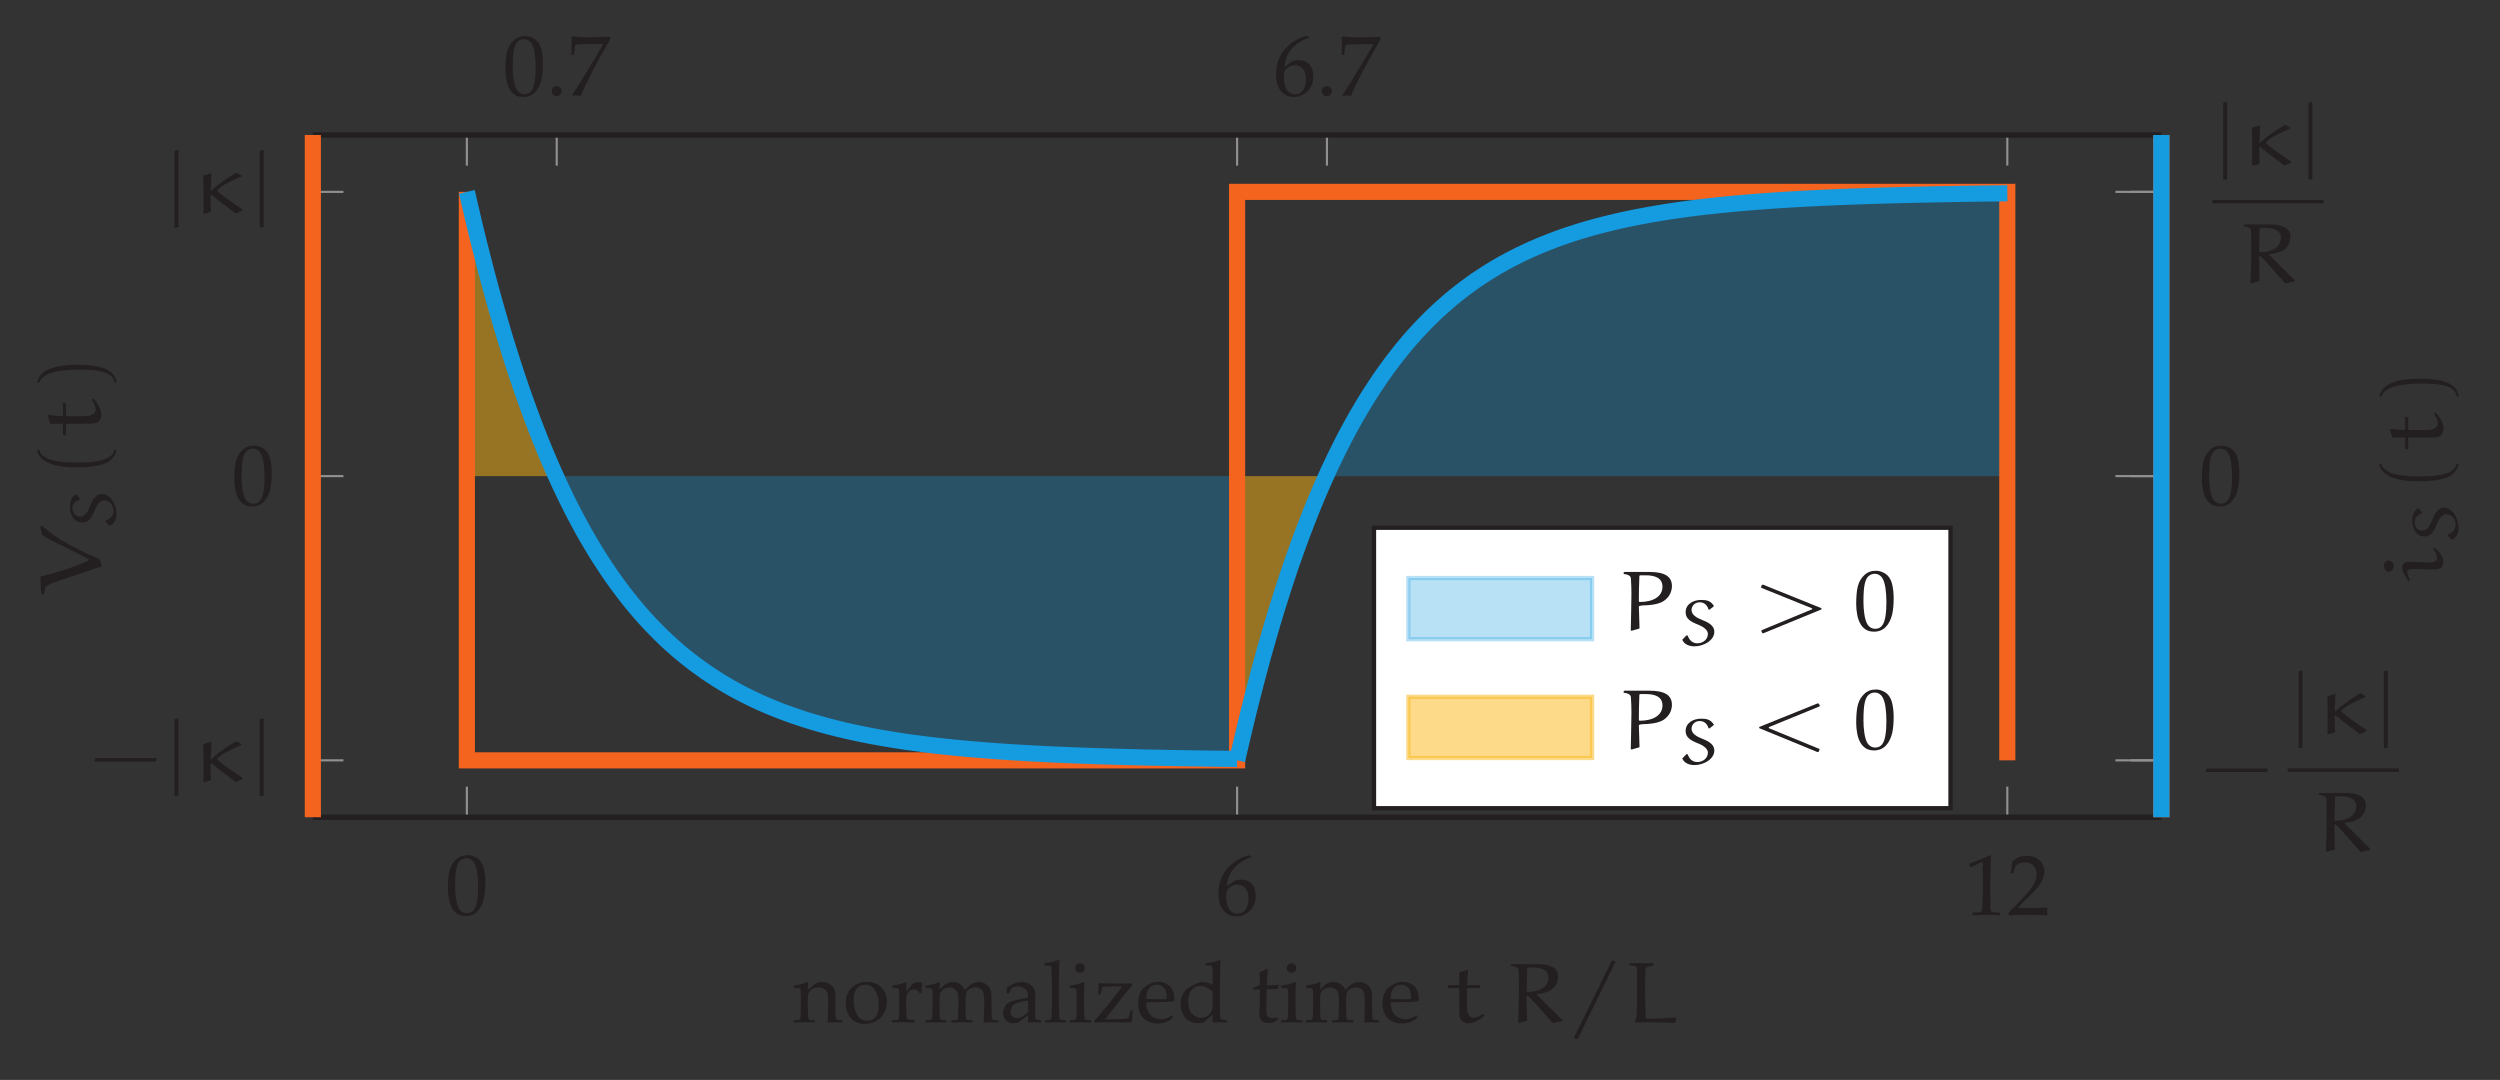 <?xml version="1.0" encoding="UTF-8"?>
<svg xmlns="http://www.w3.org/2000/svg" xmlns:xlink="http://www.w3.org/1999/xlink" width="231.493pt" height="99.996pt" viewBox="0 0 231.493 99.996" version="1.1">
<rect x="0" y="0" width="231.493" height="99.996" fill="#333333" stroke="none"/>
<defs>
<g>
<symbol overflow="visible" id="glyph0-0">
<path style="stroke:none;" d="M 1 0 L 1 -4.984 L 4.984 -4.984 L 4.984 0 Z M 1.125 -0.125 L 4.859 -0.125 L 4.859 -4.859 L 1.125 -4.859 Z M 1.125 -0.125 "/>
</symbol>
<symbol overflow="visible" id="glyph0-1">
<path style="stroke:none;" d="M 0.234 -2.406 C 0.234 -3.145 0.285 -3.711 0.391 -4.109 C 0.504 -4.516 0.703 -4.848 0.984 -5.109 C 1.266 -5.379 1.617 -5.516 2.047 -5.516 C 2.266 -5.516 2.469 -5.473 2.656 -5.391 C 2.844 -5.316 2.992 -5.223 3.109 -5.109 C 3.223 -5.004 3.32 -4.867 3.406 -4.703 C 3.488 -4.535 3.547 -4.367 3.578 -4.203 C 3.66 -3.828 3.703 -3.414 3.703 -2.969 C 3.703 -2.383 3.656 -1.883 3.562 -1.469 C 3.508 -1.238 3.43 -1.023 3.328 -0.828 C 3.234 -0.629 3.117 -0.461 2.984 -0.328 C 2.859 -0.191 2.703 -0.082 2.516 0 C 2.328 0.082 2.117 0.125 1.891 0.125 C 1.609 0.125 1.363 0.066 1.156 -0.047 C 0.957 -0.172 0.797 -0.328 0.672 -0.516 C 0.504 -0.785 0.391 -1.094 0.328 -1.438 C 0.266 -1.781 0.234 -2.102 0.234 -2.406 Z M 0.906 -2.641 C 0.906 -2.266 0.93 -1.895 0.984 -1.531 C 1.035 -1.176 1.113 -0.883 1.219 -0.656 C 1.289 -0.508 1.395 -0.383 1.531 -0.281 C 1.676 -0.188 1.832 -0.141 2 -0.141 C 2.301 -0.141 2.531 -0.266 2.688 -0.516 C 2.914 -0.867 3.031 -1.57 3.031 -2.625 C 3.031 -3.07 3.004 -3.473 2.953 -3.828 C 2.91 -4.191 2.832 -4.488 2.719 -4.719 C 2.645 -4.875 2.539 -5 2.406 -5.094 C 2.281 -5.188 2.125 -5.234 1.938 -5.234 C 1.738 -5.234 1.555 -5.164 1.391 -5.031 C 1.234 -4.906 1.113 -4.672 1.031 -4.328 C 0.945 -3.984 0.906 -3.422 0.906 -2.641 Z M 0.906 -2.641 "/>
</symbol>
<symbol overflow="visible" id="glyph0-2">
<path style="stroke:none;" d="M 3.359 -5.406 L 3.359 -5.359 C 3.078 -5.297 2.773 -5.164 2.453 -4.969 C 2.141 -4.781 1.883 -4.562 1.688 -4.312 C 1.488 -4.07 1.336 -3.82 1.234 -3.562 C 1.141 -3.312 1.078 -3.02 1.047 -2.688 C 1.203 -2.789 1.316 -2.867 1.391 -2.922 C 1.578 -3.066 1.695 -3.148 1.75 -3.172 C 1.801 -3.203 1.875 -3.227 1.969 -3.25 C 2.062 -3.281 2.172 -3.297 2.297 -3.297 C 2.754 -3.297 3.102 -3.164 3.344 -2.906 C 3.594 -2.645 3.719 -2.273 3.719 -1.797 C 3.719 -1.461 3.656 -1.172 3.531 -0.922 C 3.406 -0.672 3.27 -0.477 3.125 -0.344 C 2.977 -0.219 2.805 -0.109 2.609 -0.016 C 2.422 0.066 2.191 0.109 1.922 0.109 C 1.441 0.109 1.047 -0.066 0.734 -0.422 C 0.422 -0.785 0.266 -1.312 0.266 -2 C 0.266 -2.469 0.336 -2.898 0.484 -3.297 C 0.641 -3.703 0.844 -4.047 1.094 -4.328 C 1.344 -4.617 1.645 -4.875 2 -5.094 C 2.352 -5.312 2.711 -5.461 3.078 -5.547 Z M 0.984 -1.703 C 0.984 -1.492 1.004 -1.289 1.047 -1.094 C 1.078 -0.969 1.117 -0.848 1.172 -0.734 C 1.223 -0.617 1.285 -0.516 1.359 -0.422 C 1.441 -0.336 1.539 -0.27 1.656 -0.219 C 1.77 -0.164 1.895 -0.141 2.031 -0.141 C 2.207 -0.141 2.375 -0.188 2.531 -0.281 C 2.688 -0.383 2.812 -0.547 2.906 -0.766 C 3 -0.984 3.047 -1.234 3.047 -1.516 C 3.047 -1.797 3 -2.035 2.906 -2.234 C 2.812 -2.441 2.68 -2.594 2.516 -2.688 C 2.359 -2.781 2.188 -2.828 2 -2.828 C 1.781 -2.828 1.562 -2.75 1.344 -2.594 C 1.188 -2.488 1.086 -2.375 1.047 -2.25 C 1.004 -2.133 0.984 -1.953 0.984 -1.703 Z M 0.984 -1.703 "/>
</symbol>
<symbol overflow="visible" id="glyph0-3">
<path style="stroke:none;" d="M 0.594 -4.438 L 0.531 -4.453 L 0.484 -4.766 L 0.531 -4.812 C 0.801 -4.895 1.102 -5.004 1.438 -5.141 C 1.914 -5.348 2.223 -5.484 2.359 -5.547 L 2.469 -5.516 C 2.426 -4.328 2.406 -3.645 2.406 -3.469 L 2.406 -2.016 C 2.406 -1.441 2.41 -1.008 2.422 -0.719 C 2.43 -0.539 2.453 -0.426 2.484 -0.375 C 2.516 -0.332 2.566 -0.301 2.641 -0.281 C 2.711 -0.27 2.938 -0.254 3.312 -0.234 L 3.312 0 C 2.656 -0.02 2.242 -0.031 2.078 -0.031 C 1.953 -0.031 1.516 -0.02 0.766 0 L 0.766 -0.234 C 1.16 -0.254 1.383 -0.27 1.438 -0.281 C 1.5 -0.301 1.547 -0.328 1.578 -0.359 C 1.609 -0.391 1.629 -0.43 1.641 -0.484 C 1.66 -0.555 1.676 -0.785 1.688 -1.172 C 1.707 -1.555 1.719 -1.848 1.719 -2.047 L 1.719 -3.578 C 1.719 -4.203 1.719 -4.594 1.719 -4.75 C 1.719 -4.82 1.707 -4.867 1.688 -4.891 C 1.676 -4.898 1.664 -4.906 1.656 -4.906 C 1.625 -4.906 1.562 -4.883 1.469 -4.844 C 1.031 -4.645 0.738 -4.508 0.594 -4.438 Z M 0.594 -4.438 "/>
</symbol>
<symbol overflow="visible" id="glyph0-4">
<path style="stroke:none;" d="M 0.125 0 L 0.125 -0.219 C 0.207 -0.32 0.352 -0.477 0.562 -0.688 L 1.438 -1.594 C 1.5 -1.664 1.664 -1.848 1.938 -2.141 C 2.125 -2.367 2.273 -2.57 2.391 -2.75 C 2.504 -2.938 2.586 -3.117 2.641 -3.297 C 2.691 -3.473 2.719 -3.641 2.719 -3.797 C 2.719 -4.066 2.641 -4.301 2.484 -4.5 C 2.297 -4.758 2.016 -4.891 1.641 -4.891 C 1.43 -4.891 1.25 -4.852 1.094 -4.781 C 0.938 -4.719 0.832 -4.645 0.781 -4.562 C 0.727 -4.488 0.648 -4.258 0.547 -3.875 L 0.312 -3.875 C 0.375 -4.219 0.422 -4.57 0.453 -4.938 C 0.609 -5.094 0.738 -5.203 0.844 -5.266 C 0.957 -5.336 1.094 -5.395 1.25 -5.438 C 1.414 -5.477 1.598 -5.5 1.797 -5.5 C 2.129 -5.5 2.41 -5.441 2.641 -5.328 C 2.879 -5.211 3.066 -5.039 3.203 -4.812 C 3.348 -4.582 3.422 -4.32 3.422 -4.031 C 3.422 -3.719 3.336 -3.41 3.172 -3.109 C 3.016 -2.805 2.688 -2.406 2.188 -1.906 L 1.516 -1.25 C 1.273 -1.008 1.094 -0.816 0.969 -0.672 L 2.688 -0.672 C 3.02 -0.672 3.352 -0.688 3.688 -0.719 L 3.719 -0.688 C 3.695 -0.594 3.688 -0.477 3.688 -0.344 C 3.688 -0.227 3.695 -0.129 3.719 -0.047 L 3.688 0 C 3.5 -0.008 3.289 -0.016 3.062 -0.016 C 2.531 -0.023 2.176 -0.031 2 -0.031 C 1.77 -0.031 1.391 -0.023 0.859 -0.016 C 0.566 -0.016 0.32 -0.008 0.125 0 Z M 0.125 0 "/>
</symbol>
<symbol overflow="visible" id="glyph0-5">
<path style="stroke:none;" d="M 1 -0.891 C 1.125 -0.891 1.227 -0.844 1.312 -0.75 C 1.406 -0.664 1.453 -0.555 1.453 -0.422 C 1.453 -0.297 1.406 -0.188 1.312 -0.094 C 1.227 -0.008 1.125 0.031 1 0.031 C 0.863 0.031 0.75 -0.008 0.656 -0.094 C 0.57 -0.188 0.531 -0.297 0.531 -0.422 C 0.531 -0.555 0.57 -0.664 0.656 -0.75 C 0.75 -0.844 0.863 -0.891 1 -0.891 Z M 1 -0.891 "/>
</symbol>
<symbol overflow="visible" id="glyph0-6">
<path style="stroke:none;" d="M 0.531 0 L 0.438 -0.078 C 0.531 -0.211 0.789 -0.613 1.219 -1.281 C 1.352 -1.5 1.691 -2.055 2.234 -2.953 C 2.461 -3.316 2.766 -3.828 3.141 -4.484 C 3.172 -4.547 3.219 -4.633 3.281 -4.75 L 3.25 -4.781 L 2.031 -4.781 C 1.789 -4.781 1.539 -4.773 1.281 -4.766 C 1.031 -4.766 0.875 -4.75 0.812 -4.719 C 0.781 -4.707 0.754 -4.691 0.734 -4.672 L 0.703 -4.625 L 0.594 -3.781 L 0.359 -3.781 L 0.391 -4.797 C 0.391 -4.961 0.379 -5.176 0.359 -5.438 L 0.438 -5.484 C 0.645 -5.461 0.93 -5.441 1.297 -5.422 C 1.766 -5.41 2.07 -5.406 2.219 -5.406 C 2.539 -5.406 3.117 -5.422 3.953 -5.453 L 3.953 -5.219 L 3.391 -4.234 C 3.266 -4.016 2.973 -3.484 2.516 -2.641 C 2.203 -2.047 1.926 -1.5 1.688 -1 C 1.5 -0.613 1.352 -0.281 1.25 0 C 1.102 -0.008 0.984 -0.016 0.891 -0.016 C 0.773 -0.016 0.656 -0.008 0.531 0 Z M 0.531 0 "/>
</symbol>
<symbol overflow="visible" id="glyph0-7">
<path style="stroke:none;" d="M 0.109 0 L 0.109 -0.219 L 0.484 -0.219 C 0.535 -0.227 0.578 -0.238 0.609 -0.25 C 0.641 -0.27 0.66 -0.289 0.672 -0.312 C 0.703 -0.363 0.723 -0.457 0.734 -0.594 C 0.734 -0.625 0.738 -1 0.75 -1.719 L 0.75 -2.172 C 0.75 -2.379 0.742 -2.602 0.734 -2.844 C 0.734 -3 0.723 -3.086 0.703 -3.109 C 0.68 -3.141 0.648 -3.16 0.609 -3.172 C 0.566 -3.191 0.398 -3.203 0.109 -3.203 L 0.109 -3.422 C 0.629 -3.492 1.008 -3.586 1.25 -3.703 C 1.301 -3.734 1.336 -3.75 1.359 -3.75 C 1.379 -3.75 1.395 -3.738 1.406 -3.719 C 1.414 -3.707 1.422 -3.691 1.422 -3.672 C 1.422 -3.648 1.422 -3.629 1.422 -3.609 C 1.41 -3.516 1.398 -3.316 1.391 -3.016 L 2.109 -3.625 C 2.328 -3.707 2.531 -3.75 2.719 -3.75 C 2.926 -3.75 3.125 -3.703 3.312 -3.609 C 3.5 -3.523 3.641 -3.414 3.734 -3.281 C 3.836 -3.156 3.906 -3 3.938 -2.812 C 3.945 -2.688 3.953 -2.359 3.953 -1.828 L 3.953 -1.141 C 3.953 -0.805 3.961 -0.578 3.984 -0.453 C 3.992 -0.367 4.008 -0.312 4.031 -0.281 C 4.062 -0.258 4.109 -0.242 4.172 -0.234 L 4.594 -0.219 L 4.594 0 C 4.332 -0.02 4.117 -0.031 3.953 -0.031 C 3.805 -0.031 3.566 -0.02 3.234 0 C 3.266 -0.645 3.281 -1.051 3.281 -1.219 L 3.281 -1.875 C 3.281 -2.281 3.266 -2.547 3.234 -2.672 C 3.191 -2.848 3.094 -2.988 2.938 -3.094 C 2.781 -3.195 2.594 -3.25 2.375 -3.25 C 2.176 -3.25 1.992 -3.203 1.828 -3.109 C 1.672 -3.016 1.555 -2.906 1.484 -2.781 C 1.422 -2.664 1.391 -2.469 1.391 -2.188 L 1.391 -1.719 C 1.41 -1.039 1.422 -0.676 1.422 -0.625 C 1.422 -0.488 1.438 -0.391 1.469 -0.328 C 1.477 -0.305 1.492 -0.285 1.516 -0.266 C 1.535 -0.254 1.566 -0.242 1.609 -0.234 C 1.617 -0.234 1.758 -0.227 2.031 -0.219 L 2.031 0 C 1.719 -0.02 1.43 -0.031 1.172 -0.031 C 0.953 -0.031 0.598 -0.02 0.109 0 Z M 0.109 0 "/>
</symbol>
<symbol overflow="visible" id="glyph0-8">
<path style="stroke:none;" d="M 0.266 -1.797 C 0.266 -2.367 0.445 -2.836 0.812 -3.203 C 1.188 -3.578 1.66 -3.766 2.234 -3.766 C 2.785 -3.766 3.227 -3.594 3.562 -3.25 C 3.906 -2.906 4.078 -2.461 4.078 -1.922 C 4.078 -1.547 3.988 -1.195 3.812 -0.875 C 3.645 -0.562 3.398 -0.316 3.078 -0.141 C 2.754 0.035 2.398 0.125 2.016 0.125 C 1.711 0.125 1.457 0.07 1.25 -0.031 C 1.039 -0.133 0.867 -0.258 0.734 -0.406 C 0.609 -0.562 0.508 -0.723 0.438 -0.891 C 0.32 -1.172 0.266 -1.473 0.266 -1.797 Z M 1 -2.078 C 1 -1.754 1.051 -1.426 1.156 -1.094 C 1.258 -0.77 1.41 -0.531 1.609 -0.375 C 1.816 -0.227 2.039 -0.156 2.281 -0.156 C 2.582 -0.156 2.832 -0.273 3.031 -0.516 C 3.227 -0.754 3.328 -1.117 3.328 -1.609 C 3.328 -2.023 3.266 -2.379 3.141 -2.672 C 3.023 -2.973 2.875 -3.188 2.688 -3.312 C 2.5 -3.438 2.297 -3.5 2.078 -3.5 C 1.754 -3.5 1.492 -3.383 1.297 -3.156 C 1.098 -2.926 1 -2.566 1 -2.078 Z M 1 -2.078 "/>
</symbol>
<symbol overflow="visible" id="glyph0-9">
<path style="stroke:none;" d="M 0.188 0 L 0.188 -0.219 C 0.477 -0.227 0.633 -0.234 0.656 -0.234 C 0.695 -0.242 0.727 -0.254 0.75 -0.266 C 0.781 -0.285 0.801 -0.312 0.812 -0.344 C 0.832 -0.406 0.848 -0.5 0.859 -0.625 C 0.867 -1.32 0.875 -1.688 0.875 -1.719 L 0.875 -2.172 C 0.875 -2.379 0.875 -2.602 0.875 -2.844 C 0.863 -3 0.848 -3.086 0.828 -3.109 C 0.816 -3.141 0.789 -3.16 0.75 -3.172 C 0.707 -3.191 0.535 -3.203 0.234 -3.203 L 0.234 -3.422 C 0.754 -3.492 1.141 -3.586 1.391 -3.703 C 1.441 -3.734 1.473 -3.75 1.484 -3.75 C 1.504 -3.75 1.52 -3.738 1.531 -3.719 C 1.539 -3.707 1.547 -3.691 1.547 -3.672 C 1.547 -3.648 1.547 -3.629 1.547 -3.609 C 1.535 -3.441 1.523 -3.195 1.516 -2.875 C 1.641 -3 1.75 -3.129 1.844 -3.266 C 1.945 -3.398 2.02 -3.488 2.062 -3.531 C 2.133 -3.594 2.223 -3.645 2.328 -3.688 C 2.43 -3.727 2.535 -3.75 2.641 -3.75 C 2.754 -3.75 2.863 -3.723 2.969 -3.672 L 2.984 -3.625 C 2.953 -3.281 2.93 -2.977 2.922 -2.719 L 2.75 -2.719 C 2.688 -2.844 2.613 -2.93 2.531 -2.984 C 2.457 -3.035 2.359 -3.062 2.234 -3.062 C 2.035 -3.062 1.863 -2.977 1.719 -2.812 C 1.582 -2.656 1.516 -2.41 1.516 -2.078 L 1.516 -1.688 C 1.516 -1.508 1.523 -1.195 1.547 -0.75 C 1.547 -0.582 1.551 -0.477 1.562 -0.438 C 1.57 -0.395 1.582 -0.363 1.594 -0.344 C 1.613 -0.32 1.645 -0.305 1.688 -0.297 C 1.758 -0.266 1.969 -0.238 2.312 -0.219 L 2.312 0 C 1.852 -0.02 1.461 -0.031 1.141 -0.031 C 0.816 -0.031 0.5 -0.02 0.188 0 Z M 0.188 0 "/>
</symbol>
<symbol overflow="visible" id="glyph0-10">
<path style="stroke:none;" d="M 0.156 0 L 0.156 -0.219 L 0.531 -0.219 C 0.582 -0.227 0.625 -0.238 0.656 -0.25 C 0.688 -0.27 0.711 -0.289 0.734 -0.312 C 0.754 -0.363 0.77 -0.457 0.781 -0.594 C 0.781 -0.625 0.789 -1 0.812 -1.719 L 0.812 -2.172 C 0.812 -2.379 0.805 -2.602 0.797 -2.844 C 0.785 -3 0.77 -3.086 0.75 -3.109 C 0.738 -3.141 0.711 -3.16 0.672 -3.172 C 0.629 -3.191 0.457 -3.203 0.156 -3.203 L 0.156 -3.422 C 0.688 -3.492 1.07 -3.586 1.312 -3.703 C 1.363 -3.734 1.398 -3.75 1.422 -3.75 C 1.43 -3.75 1.441 -3.738 1.453 -3.719 C 1.461 -3.707 1.469 -3.691 1.469 -3.672 C 1.469 -3.648 1.469 -3.629 1.469 -3.609 C 1.457 -3.484 1.453 -3.297 1.453 -3.047 L 1.953 -3.516 C 2.016 -3.566 2.055 -3.598 2.078 -3.609 C 2.141 -3.641 2.223 -3.672 2.328 -3.703 C 2.441 -3.734 2.562 -3.75 2.688 -3.75 C 2.938 -3.75 3.156 -3.688 3.344 -3.562 C 3.539 -3.438 3.691 -3.254 3.797 -3.016 L 4.219 -3.422 C 4.32 -3.504 4.391 -3.555 4.422 -3.578 C 4.492 -3.617 4.594 -3.656 4.719 -3.688 C 4.844 -3.727 4.961 -3.75 5.078 -3.75 C 5.379 -3.75 5.629 -3.664 5.828 -3.5 C 6.023 -3.344 6.148 -3.164 6.203 -2.969 C 6.242 -2.844 6.266 -2.555 6.266 -2.109 L 6.266 -1.719 L 6.281 -1.172 C 6.281 -0.859 6.281 -0.676 6.281 -0.625 C 6.289 -0.488 6.305 -0.391 6.328 -0.328 C 6.336 -0.305 6.352 -0.285 6.375 -0.266 C 6.406 -0.254 6.441 -0.242 6.484 -0.234 C 6.492 -0.234 6.633 -0.227 6.906 -0.219 L 6.906 0 C 6.582 -0.008 6.359 -0.016 6.234 -0.016 C 6.117 -0.016 5.891 -0.008 5.547 0 L 5.578 -1.078 L 5.594 -1.5 L 5.594 -1.828 C 5.594 -2.266 5.57 -2.562 5.531 -2.719 C 5.488 -2.883 5.395 -3.016 5.25 -3.109 C 5.102 -3.203 4.941 -3.25 4.766 -3.25 C 4.547 -3.25 4.348 -3.188 4.172 -3.062 C 4.047 -2.969 3.961 -2.852 3.922 -2.719 C 3.879 -2.594 3.859 -2.344 3.859 -1.969 L 3.859 -1.719 L 3.875 -1.172 C 3.875 -0.859 3.875 -0.676 3.875 -0.625 C 3.883 -0.488 3.898 -0.391 3.922 -0.328 C 3.93 -0.305 3.945 -0.285 3.969 -0.266 C 3.988 -0.254 4.02 -0.242 4.062 -0.234 C 4.082 -0.234 4.227 -0.227 4.5 -0.219 L 4.5 0 C 4.113 -0.02 3.805 -0.031 3.578 -0.031 C 3.391 -0.031 3.051 -0.02 2.562 0 L 2.562 -0.219 L 2.938 -0.219 C 2.988 -0.227 3.031 -0.238 3.062 -0.25 C 3.094 -0.27 3.113 -0.289 3.125 -0.312 C 3.156 -0.363 3.172 -0.457 3.172 -0.594 C 3.18 -0.625 3.191 -1 3.203 -1.719 L 3.203 -2.016 C 3.203 -2.348 3.176 -2.594 3.125 -2.75 C 3.07 -2.906 2.977 -3.023 2.844 -3.109 C 2.719 -3.203 2.566 -3.25 2.391 -3.25 C 2.234 -3.25 2.082 -3.219 1.938 -3.156 C 1.801 -3.094 1.695 -3.008 1.625 -2.906 C 1.551 -2.812 1.504 -2.707 1.484 -2.594 C 1.461 -2.414 1.453 -2.203 1.453 -1.953 L 1.453 -1.719 C 1.461 -1.039 1.469 -0.676 1.469 -0.625 C 1.477 -0.488 1.492 -0.391 1.516 -0.328 C 1.523 -0.305 1.539 -0.285 1.562 -0.266 C 1.582 -0.254 1.613 -0.242 1.656 -0.234 C 1.676 -0.234 1.82 -0.227 2.094 -0.219 L 2.094 0 C 1.727 -0.02 1.422 -0.031 1.172 -0.031 C 0.953 -0.031 0.613 -0.02 0.156 0 Z M 0.156 0 "/>
</symbol>
<symbol overflow="visible" id="glyph0-11">
<path style="stroke:none;" d="M 0.844 -2.672 L 0.641 -2.719 C 0.641 -2.781 0.641 -2.863 0.641 -2.969 C 0.641 -3.07 0.641 -3.156 0.641 -3.219 C 0.961 -3.438 1.234 -3.582 1.453 -3.656 C 1.609 -3.719 1.785 -3.75 1.984 -3.75 C 2.285 -3.75 2.535 -3.691 2.734 -3.578 C 2.93 -3.461 3.082 -3.301 3.188 -3.094 C 3.25 -2.945 3.281 -2.75 3.281 -2.5 L 3.266 -1.797 L 3.266 -0.625 C 3.266 -0.5 3.273 -0.41 3.297 -0.359 C 3.316 -0.316 3.344 -0.289 3.375 -0.281 C 3.406 -0.258 3.461 -0.25 3.547 -0.25 L 3.797 -0.219 L 3.797 0 C 3.578 -0.02 3.391 -0.031 3.234 -0.031 C 3.078 -0.031 2.867 -0.02 2.609 0 L 2.625 -0.688 C 2.102 -0.281 1.789 -0.051 1.688 0 C 1.594 0.039 1.469 0.062 1.312 0.062 C 1 0.062 0.754 -0.02 0.578 -0.188 C 0.398 -0.352 0.312 -0.578 0.312 -0.859 C 0.312 -1.035 0.344 -1.195 0.406 -1.344 C 0.469 -1.488 0.539 -1.602 0.625 -1.688 C 0.719 -1.781 0.805 -1.848 0.891 -1.891 C 1.035 -1.961 1.273 -2.035 1.609 -2.109 C 1.953 -2.191 2.289 -2.254 2.625 -2.297 C 2.633 -2.535 2.609 -2.723 2.547 -2.859 C 2.484 -3.004 2.375 -3.117 2.219 -3.203 C 2.07 -3.297 1.895 -3.344 1.688 -3.344 C 1.531 -3.344 1.395 -3.32 1.281 -3.281 C 1.164 -3.238 1.094 -3.203 1.062 -3.172 L 1 -3.031 C 0.926 -2.875 0.875 -2.754 0.844 -2.672 Z M 2.625 -2.047 C 2.289 -1.992 2.004 -1.93 1.766 -1.859 C 1.523 -1.797 1.359 -1.723 1.266 -1.641 C 1.203 -1.598 1.148 -1.535 1.109 -1.453 C 1.035 -1.316 1 -1.172 1 -1.016 C 1 -0.828 1.051 -0.676 1.156 -0.562 C 1.27 -0.457 1.422 -0.406 1.609 -0.406 C 1.785 -0.406 1.957 -0.453 2.125 -0.547 C 2.289 -0.648 2.457 -0.801 2.625 -1 Z M 2.625 -2.047 "/>
</symbol>
<symbol overflow="visible" id="glyph0-12">
<path style="stroke:none;" d="M 0.203 0 L 0.203 -0.219 L 0.562 -0.219 C 0.625 -0.227 0.664 -0.238 0.688 -0.25 C 0.719 -0.27 0.742 -0.289 0.766 -0.312 C 0.797 -0.363 0.812 -0.457 0.812 -0.594 C 0.812 -0.625 0.82 -1 0.844 -1.719 L 0.844 -3.328 C 0.844 -3.766 0.832 -4.211 0.812 -4.672 C 0.801 -4.984 0.789 -5.156 0.781 -5.188 C 0.758 -5.219 0.738 -5.238 0.719 -5.25 C 0.676 -5.258 0.492 -5.266 0.172 -5.266 L 0.172 -5.5 C 0.754 -5.57 1.16 -5.664 1.391 -5.781 C 1.43 -5.789 1.457 -5.797 1.469 -5.797 C 1.488 -5.797 1.504 -5.789 1.516 -5.781 C 1.523 -5.77 1.531 -5.754 1.531 -5.734 C 1.531 -5.711 1.531 -5.688 1.531 -5.656 L 1.516 -5.531 C 1.504 -5.062 1.5 -4.664 1.5 -4.344 L 1.484 -3.734 L 1.484 -1.719 C 1.504 -1.039 1.516 -0.676 1.516 -0.625 C 1.516 -0.488 1.531 -0.391 1.562 -0.328 C 1.57 -0.305 1.586 -0.285 1.609 -0.266 C 1.629 -0.254 1.66 -0.242 1.703 -0.234 C 1.723 -0.234 1.863 -0.227 2.125 -0.219 L 2.125 0 C 1.781 -0.02 1.473 -0.031 1.203 -0.031 C 0.953 -0.031 0.617 -0.02 0.203 0 Z M 0.203 0 "/>
</symbol>
<symbol overflow="visible" id="glyph0-13">
<path style="stroke:none;" d="M 1.125 -5.484 C 1.25 -5.484 1.352 -5.438 1.438 -5.344 C 1.52 -5.258 1.562 -5.156 1.562 -5.031 C 1.562 -4.914 1.516 -4.816 1.422 -4.734 C 1.336 -4.648 1.238 -4.609 1.125 -4.609 C 1 -4.609 0.895 -4.648 0.812 -4.734 C 0.727 -4.816 0.688 -4.914 0.688 -5.031 C 0.688 -5.156 0.727 -5.258 0.812 -5.344 C 0.895 -5.438 1 -5.484 1.125 -5.484 Z M 0.172 -3.203 L 0.172 -3.422 C 0.68 -3.484 1.102 -3.594 1.438 -3.75 L 1.531 -3.688 C 1.508 -3.133 1.5 -2.711 1.5 -2.422 L 1.5 -1.719 C 1.508 -1.039 1.516 -0.676 1.516 -0.625 C 1.523 -0.488 1.539 -0.391 1.562 -0.328 C 1.57 -0.305 1.586 -0.285 1.609 -0.266 C 1.629 -0.254 1.66 -0.242 1.703 -0.234 C 1.723 -0.234 1.867 -0.227 2.141 -0.219 L 2.141 0 C 1.742 -0.02 1.426 -0.031 1.188 -0.031 C 0.988 -0.031 0.648 -0.02 0.172 0 L 0.172 -0.219 L 0.547 -0.219 C 0.598 -0.227 0.641 -0.238 0.672 -0.25 C 0.703 -0.27 0.723 -0.289 0.734 -0.312 C 0.766 -0.363 0.785 -0.457 0.797 -0.594 C 0.797 -0.625 0.801 -1 0.812 -1.719 L 0.812 -2.391 C 0.812 -2.785 0.801 -3.016 0.781 -3.078 C 0.758 -3.117 0.727 -3.148 0.688 -3.172 C 0.656 -3.191 0.484 -3.203 0.172 -3.203 Z M 0.172 -3.203 "/>
</symbol>
<symbol overflow="visible" id="glyph0-14">
<path style="stroke:none;" d="M 0.188 0 L 0.141 -0.172 C 0.41 -0.461 0.617 -0.695 0.766 -0.875 C 1.109 -1.281 1.566 -1.848 2.141 -2.578 C 2.211 -2.672 2.398 -2.926 2.703 -3.344 L 1.797 -3.344 C 1.672 -3.344 1.473 -3.332 1.203 -3.312 C 1.035 -3.312 0.93 -3.301 0.891 -3.281 C 0.867 -3.27 0.852 -3.254 0.844 -3.234 C 0.832 -3.211 0.816 -3.148 0.797 -3.047 L 0.719 -2.594 L 0.5 -2.594 C 0.52 -3.039 0.531 -3.289 0.531 -3.344 C 0.531 -3.406 0.531 -3.492 0.531 -3.609 L 0.562 -3.641 C 1.52 -3.617 2.289 -3.609 2.875 -3.609 C 3.156 -3.609 3.406 -3.617 3.625 -3.641 L 3.625 -3.422 C 3.445 -3.242 3.141 -2.875 2.703 -2.312 C 1.867 -1.258 1.344 -0.586 1.125 -0.297 L 1.406 -0.297 C 1.625 -0.297 1.93 -0.301 2.328 -0.312 C 2.723 -0.32 3.008 -0.348 3.188 -0.391 C 3.238 -0.398 3.273 -0.41 3.297 -0.422 C 3.305 -0.43 3.312 -0.445 3.312 -0.469 C 3.363 -0.633 3.414 -0.852 3.469 -1.125 L 3.703 -1.125 C 3.672 -0.82 3.648 -0.641 3.641 -0.578 C 3.629 -0.547 3.613 -0.367 3.594 -0.047 C 3.445 -0.016 3.258 0 3.031 0 L 1.344 -0.031 Z M 0.188 0 "/>
</symbol>
<symbol overflow="visible" id="glyph0-15">
<path style="stroke:none;" d="M 3.438 -0.609 L 3.312 -0.328 C 3.133 -0.211 3.004 -0.133 2.922 -0.094 C 2.797 -0.039 2.656 0 2.5 0.031 C 2.344 0.07 2.176 0.094 2 0.094 C 1.664 0.094 1.359 0.023 1.078 -0.109 C 0.797 -0.254 0.578 -0.469 0.422 -0.75 C 0.273 -1.039 0.203 -1.379 0.203 -1.766 C 0.203 -2.055 0.238 -2.32 0.312 -2.562 C 0.395 -2.801 0.488 -2.977 0.594 -3.094 C 0.676 -3.176 0.797 -3.27 0.953 -3.375 C 1.109 -3.488 1.266 -3.578 1.422 -3.641 C 1.629 -3.723 1.848 -3.766 2.078 -3.766 C 2.367 -3.766 2.629 -3.695 2.859 -3.562 C 3.098 -3.438 3.27 -3.258 3.375 -3.031 C 3.488 -2.801 3.547 -2.539 3.547 -2.25 C 3.547 -2.176 3.539 -2.086 3.531 -1.984 C 3.344 -1.953 3.176 -1.93 3.031 -1.922 C 2.75 -1.898 2.469 -1.891 2.188 -1.891 L 0.953 -1.891 C 0.953 -1.516 1.016 -1.211 1.141 -0.984 C 1.266 -0.754 1.43 -0.582 1.641 -0.469 C 1.859 -0.363 2.086 -0.312 2.328 -0.312 C 2.484 -0.312 2.641 -0.336 2.797 -0.391 C 2.953 -0.441 3.145 -0.535 3.375 -0.672 Z M 0.953 -2.188 C 1.016 -2.188 1.148 -2.18 1.359 -2.172 C 1.742 -2.16 2.008 -2.156 2.156 -2.156 C 2.5 -2.156 2.727 -2.16 2.844 -2.172 C 2.844 -2.234 2.844 -2.281 2.844 -2.312 C 2.844 -2.727 2.758 -3.031 2.594 -3.219 C 2.426 -3.406 2.203 -3.5 1.922 -3.5 C 1.629 -3.5 1.395 -3.395 1.219 -3.188 C 1.039 -2.977 0.953 -2.645 0.953 -2.188 Z M 0.953 -2.188 "/>
</symbol>
<symbol overflow="visible" id="glyph0-16">
<path style="stroke:none;" d="M 2.641 -5.281 L 2.641 -5.5 C 2.93 -5.531 3.176 -5.566 3.375 -5.609 C 3.57 -5.66 3.766 -5.719 3.953 -5.781 L 4 -5.734 C 3.988 -5.516 3.977 -5.094 3.969 -4.469 L 3.953 -3.844 L 3.953 -1.406 C 3.953 -1.133 3.957 -0.898 3.969 -0.703 C 3.977 -0.516 3.992 -0.398 4.016 -0.359 C 4.035 -0.328 4.07 -0.301 4.125 -0.281 C 4.188 -0.258 4.352 -0.234 4.625 -0.203 L 4.625 0 C 4.301 -0.02 4.078 -0.031 3.953 -0.031 C 3.836 -0.031 3.609 -0.02 3.266 0 C 3.273 -0.176 3.281 -0.414 3.281 -0.719 C 3.176 -0.645 3.035 -0.531 2.859 -0.375 C 2.691 -0.227 2.555 -0.109 2.453 -0.016 C 2.242 0.035 2.062 0.062 1.906 0.062 C 1.613 0.062 1.344 -0.008 1.094 -0.156 C 0.852 -0.301 0.664 -0.508 0.531 -0.781 C 0.395 -1.062 0.328 -1.375 0.328 -1.719 C 0.328 -1.977 0.367 -2.223 0.453 -2.453 C 0.535 -2.691 0.641 -2.875 0.766 -3 C 0.828 -3.07 0.984 -3.18 1.234 -3.328 C 1.484 -3.473 1.688 -3.578 1.844 -3.641 C 2 -3.711 2.164 -3.75 2.344 -3.75 C 2.508 -3.75 2.672 -3.727 2.828 -3.688 C 2.984 -3.645 3.133 -3.582 3.281 -3.5 L 3.281 -4.531 C 3.281 -4.883 3.266 -5.102 3.234 -5.188 C 3.223 -5.207 3.203 -5.227 3.172 -5.25 C 3.117 -5.27 2.941 -5.281 2.641 -5.281 Z M 3.281 -2.844 C 3.102 -3.031 2.914 -3.164 2.719 -3.25 C 2.531 -3.344 2.344 -3.391 2.156 -3.391 C 1.945 -3.391 1.75 -3.332 1.562 -3.219 C 1.383 -3.113 1.25 -2.953 1.156 -2.734 C 1.062 -2.516 1.016 -2.254 1.016 -1.953 C 1.016 -1.473 1.133 -1.098 1.375 -0.828 C 1.613 -0.566 1.895 -0.438 2.219 -0.438 C 2.395 -0.438 2.551 -0.473 2.688 -0.547 C 2.832 -0.617 2.953 -0.723 3.047 -0.859 C 3.148 -0.992 3.219 -1.148 3.25 -1.328 C 3.27 -1.441 3.281 -1.723 3.281 -2.172 Z M 3.281 -2.844 "/>
</symbol>
<symbol overflow="visible" id="glyph0-17">
<path style="stroke:none;" d="M 0.172 -3.047 L 0.172 -3.219 C 0.43 -3.312 0.641 -3.398 0.797 -3.484 C 0.797 -4.098 0.789 -4.488 0.781 -4.656 C 1.039 -4.75 1.258 -4.852 1.438 -4.969 L 1.531 -4.891 C 1.5 -4.672 1.469 -4.191 1.438 -3.453 C 1.645 -3.453 1.77 -3.453 1.812 -3.453 C 1.832 -3.453 1.961 -3.457 2.203 -3.469 C 2.336 -3.469 2.441 -3.473 2.516 -3.484 L 2.531 -3.453 L 2.453 -3.094 C 2.285 -3.094 2.133 -3.094 2 -3.094 C 1.863 -3.094 1.676 -3.094 1.438 -3.094 L 1.406 -1.5 C 1.395 -1.113 1.395 -0.883 1.406 -0.812 C 1.426 -0.738 1.453 -0.672 1.484 -0.609 C 1.523 -0.555 1.57 -0.516 1.625 -0.484 C 1.688 -0.453 1.789 -0.426 1.938 -0.406 C 2.039 -0.406 2.125 -0.41 2.188 -0.422 C 2.25 -0.43 2.332 -0.453 2.438 -0.484 L 2.484 -0.328 C 2.359 -0.234 2.238 -0.133 2.125 -0.031 C 2.031 0 1.941 0.02 1.859 0.031 C 1.773 0.039 1.676 0.047 1.562 0.047 C 1.426 0.047 1.316 0.031 1.234 0 C 1.148 -0.02 1.07 -0.055 1 -0.109 C 0.938 -0.172 0.883 -0.242 0.844 -0.328 C 0.801 -0.422 0.77 -0.555 0.75 -0.734 C 0.758 -0.91 0.766 -1.102 0.766 -1.312 C 0.773 -1.352 0.781 -1.398 0.781 -1.453 L 0.781 -3.062 L 0.609 -3.062 C 0.484 -3.062 0.336 -3.055 0.172 -3.047 Z M 0.172 -3.047 "/>
</symbol>
<symbol overflow="visible" id="glyph1-0">
<path style="stroke:none;" d=""/>
</symbol>
<symbol overflow="visible" id="glyph1-1">
<path style="stroke:none;" d="M 6.281 -1.875 L 6.344 -2.203 L 0.641 -2.203 L 0.578 -1.875 Z M 6.281 -1.875 "/>
</symbol>
<symbol overflow="visible" id="glyph2-0">
<path style="stroke:none;" d=""/>
</symbol>
<symbol overflow="visible" id="glyph2-1">
<path style="stroke:none;" d="M 1.375 1.266 L 1.375 -5.875 L 1.016 -5.812 L 1.016 1.328 Z M 1.375 1.266 "/>
</symbol>
<symbol overflow="visible" id="glyph3-0">
<path style="stroke:none;" d=""/>
</symbol>
<symbol overflow="visible" id="glyph3-1">
<path style="stroke:none;" d="M 4.797 -3.516 L 4.328 -3.766 C 3.469 -3.281 2.688 -2.734 2 -2.094 L 1.953 -2.109 C 1.953 -2.344 2 -3.203 2.016 -3.656 L 1.969 -3.703 L 1.266 -3.5 C 1.281 -2.844 1.297 -2.188 1.297 -1.516 C 1.297 -1.016 1.297 -0.516 1.281 -0.016 L 1.422 0.031 L 1.984 -0.172 C 1.969 -0.672 1.938 -1.203 1.938 -1.688 L 2.031 -1.719 C 2.703 -1.156 3.516 -0.562 4.281 0.016 L 4.891 -0.266 L 4.891 -0.375 C 4.094 -0.891 3.312 -1.438 2.594 -2.031 L 2.562 -2.125 C 2.562 -2.141 2.562 -2.156 2.578 -2.172 C 2.953 -2.578 3.969 -3.094 4.766 -3.391 Z M 4.797 -3.516 "/>
</symbol>
<symbol overflow="visible" id="glyph3-2">
<path style="stroke:none;" d="M 2.172 -2.953 C 2.172 -2.984 2.203 -4.375 2.219 -4.891 C 2.219 -5.047 2.25 -5.094 2.328 -5.094 L 2.688 -5.094 C 3.359 -5.094 4.188 -4.953 4.188 -4.172 C 4.188 -3.219 3.234 -2.828 2.25 -2.828 C 2.188 -2.828 2.172 -2.906 2.172 -2.953 Z M 3.141 -2.641 C 4.219 -2.734 5.078 -3.188 5.078 -4.297 C 5.078 -5.062 4.297 -5.406 3.25 -5.406 L 0.797 -5.406 L 0.734 -5.359 L 0.734 -5.234 C 0.828 -5.234 1.422 -5.125 1.422 -4.875 C 1.422 -4.422 1.453 -3.625 1.453 -3.5 C 1.453 -2.344 1.438 -1.172 1.375 -0.031 L 1.469 0.047 L 2.219 -0.188 C 2.172 -0.953 2.172 -1.719 2.172 -2.484 C 2.234 -2.484 2.297 -2.453 2.344 -2.422 C 2.609 -2.188 3.766 -0.891 4.594 0.062 L 5.484 -0.141 L 5.484 -0.219 L 3.109 -2.578 Z M 3.141 -2.641 "/>
</symbol>
<symbol overflow="visible" id="glyph3-3">
<path style="stroke:none;" d="M 1.484 -4.641 C 1.5 -4.438 1.5 -3.922 1.5 -3.516 L 1.453 -3.469 L 0.516 -3.469 L 0.469 -3.422 L 0.406 -3.234 L 0.438 -3.188 L 1.453 -3.188 L 1.5 -3.125 L 1.5 -1.625 C 1.5 -0.547 1.516 -0.391 1.719 -0.172 C 1.875 0.016 2.156 0.078 2.359 0.078 C 2.891 0.078 3.422 -0.297 3.844 -0.625 L 3.766 -0.75 L 3.672 -0.766 C 3.406 -0.609 3.078 -0.438 2.859 -0.438 C 2.281 -0.438 2.203 -1.062 2.203 -1.641 L 2.203 -3.141 L 2.266 -3.188 L 3.328 -3.188 L 3.391 -3.234 L 3.453 -3.438 L 3.422 -3.469 L 2.266 -3.469 L 2.219 -3.5 C 2.219 -3.969 2.266 -4.375 2.312 -4.828 L 2.25 -4.875 Z M 1.484 -4.641 "/>
</symbol>
<symbol overflow="visible" id="glyph3-4">
<path style="stroke:none;" d="M 4.359 -5.703 L 4.172 -5.734 L 4.078 -5.719 L 0.594 1.359 L 0.625 1.469 L 0.922 1.531 L 4.422 -5.609 Z M 4.359 -5.703 "/>
</symbol>
<symbol overflow="visible" id="glyph3-5">
<path style="stroke:none;" d="M 5.047 -0.375 L 4.969 -0.469 C 4.906 -0.453 3.281 -0.344 2.328 -0.344 C 2.281 -0.344 2.219 -0.391 2.219 -0.453 C 2.188 -1.328 2.156 -2.25 2.156 -3.156 C 2.156 -3.781 2.172 -4.406 2.203 -4.969 C 2.219 -5.062 2.266 -5.141 2.375 -5.172 C 2.562 -5.203 2.953 -5.281 2.953 -5.281 L 2.953 -5.453 L 2.906 -5.5 L 0.766 -5.5 L 0.703 -5.438 L 0.703 -5.312 C 0.703 -5.312 1.031 -5.25 1.219 -5.219 C 1.359 -5.188 1.406 -5.062 1.406 -4.953 L 1.406 -1.141 C 1.406 -0.719 1.359 -0.312 1.219 -0.125 L 1.219 -0.016 C 2.453 -0.016 4.266 -0.016 4.938 0.047 Z M 5.047 -0.375 "/>
</symbol>
<symbol overflow="visible" id="glyph3-6">
<path style="stroke:none;" d="M 2.781 -5.094 C 3.594 -5.094 4.328 -4.875 4.328 -4.031 C 4.328 -3.141 3.469 -2.625 2.234 -2.625 C 2.203 -2.625 2.141 -2.641 2.141 -2.719 C 2.141 -3.406 2.156 -4.312 2.188 -5.016 C 2.188 -5.047 2.219 -5.094 2.266 -5.094 Z M 2.203 -0.172 C 2.188 -0.984 2.141 -1.984 2.141 -2.188 C 2.141 -2.328 2.719 -2.312 2.984 -2.328 C 3.547 -2.375 4.234 -2.484 4.625 -2.859 C 5 -3.172 5.203 -3.641 5.203 -4.094 C 5.203 -4.953 4.594 -5.406 3.109 -5.406 L 0.812 -5.406 L 0.734 -5.359 L 0.734 -5.219 C 1.078 -5.172 1.391 -5.094 1.406 -4.781 C 1.438 -4.312 1.453 -3.844 1.453 -3.375 C 1.453 -2.25 1.406 -1.125 1.391 -0.016 L 1.453 0.047 Z M 2.203 -0.172 "/>
</symbol>
<symbol overflow="visible" id="glyph3-7">
<path style="stroke:none;" d="M 0.953 -3.938 L 5.672 -2.031 L 5.672 -1.953 L 1 -0.016 L 0.969 0.062 L 1.047 0.25 L 1.125 0.281 L 6.531 -1.938 L 6.531 -2.047 L 1.109 -4.234 L 1.016 -4.203 L 0.938 -4.016 Z M 0.953 -3.938 "/>
</symbol>
<symbol overflow="visible" id="glyph3-8">
<path style="stroke:none;" d="M 6.375 -4.031 L 6.281 -4.203 L 6.188 -4.234 L 0.766 -2.047 L 0.766 -1.938 L 6.172 0.281 L 6.266 0.25 L 6.359 0.062 L 6.328 -0.016 L 1.656 -1.938 L 1.656 -2.031 L 6.359 -3.953 Z M 6.375 -4.031 "/>
</symbol>
<symbol overflow="visible" id="glyph4-0">
<path style="stroke:none;" d=""/>
</symbol>
<symbol overflow="visible" id="glyph4-1">
<path style="stroke:none;" d="M -5.422 -5.984 C -5.078 -5.75 -4.719 -5.531 -4.359 -5.359 L -2.188 -4.281 C -1.453 -3.922 -1.062 -3.703 -1.047 -3.656 C -1.047 -3.641 -1.062 -3.594 -1.094 -3.578 C -2.547 -2.938 -4.047 -2.453 -5.562 -2.094 L -5.484 -0.516 L -5.438 -0.453 L -5.219 -0.469 C -5.156 -0.984 -5.109 -1.188 -4.859 -1.312 C -4.5 -1.484 -4.141 -1.625 -3.766 -1.75 L 0.078 -3.031 L 0.125 -3.125 L -0.078 -3.734 C -1.391 -4.25 -2.672 -4.906 -3.734 -5.547 C -3.906 -5.672 -4.766 -6.234 -5.406 -6.812 L -5.547 -6.75 Z M -5.422 -5.984 "/>
</symbol>
<symbol overflow="visible" id="glyph4-2">
<path style="stroke:none;" d="M -4.641 -1.484 C -4.438 -1.5 -3.922 -1.5 -3.516 -1.5 L -3.469 -1.453 L -3.469 -0.516 L -3.422 -0.469 L -3.234 -0.406 L -3.188 -0.438 L -3.188 -1.453 L -3.125 -1.5 L -1.625 -1.5 C -0.547 -1.5 -0.391 -1.516 -0.172 -1.719 C 0.016 -1.875 0.078 -2.156 0.078 -2.359 C 0.078 -2.891 -0.297 -3.422 -0.625 -3.844 L -0.75 -3.766 L -0.766 -3.672 C -0.609 -3.406 -0.438 -3.078 -0.438 -2.859 C -0.438 -2.281 -1.062 -2.203 -1.641 -2.203 L -3.141 -2.203 L -3.188 -2.266 L -3.188 -3.328 L -3.234 -3.391 L -3.438 -3.453 L -3.469 -3.422 L -3.469 -2.266 L -3.5 -2.219 C -3.969 -2.219 -4.375 -2.266 -4.828 -2.312 L -4.875 -2.25 Z M -4.641 -1.484 "/>
</symbol>
<symbol overflow="visible" id="glyph4-3">
<path style="stroke:none;" d="M -3.125 -2.188 C -3.531 -2.188 -3.75 -1.984 -3.75 -1.641 C -3.75 -1.281 -3.438 -0.781 -3.156 -0.375 L -3.016 -0.5 C -3.125 -0.703 -3.266 -1.016 -3.266 -1.219 C -3.266 -1.453 -3 -1.516 -2.594 -1.516 L -0.828 -1.469 C -0.047 -1.469 0.062 -1.797 0.062 -2.203 C 0.062 -2.703 -0.344 -3.156 -0.703 -3.453 L -0.797 -3.453 L -0.875 -3.344 C -0.688 -3.094 -0.516 -2.859 -0.516 -2.516 C -0.516 -2.188 -0.859 -2.125 -1.453 -2.125 Z M -4.984 -2.312 C -5.219 -2.312 -5.438 -2.141 -5.438 -1.828 C -5.438 -1.562 -5.266 -1.266 -5 -1.266 C -4.734 -1.266 -4.531 -1.5 -4.531 -1.781 C -4.531 -2.062 -4.719 -2.297 -4.984 -2.312 Z M -4.984 -2.312 "/>
</symbol>
<symbol overflow="visible" id="glyph5-0">
<path style="stroke:none;" d=""/>
</symbol>
<symbol overflow="visible" id="glyph5-1">
<path style="stroke:none;" d="M -3.625 -3.422 C -4.125 -3.141 -4.203 -2.734 -4.203 -2.234 C -4.203 -1.516 -3.828 -0.797 -3.062 -0.797 C -2.469 -0.797 -2.188 -1.234 -1.875 -2.047 C -1.719 -2.438 -1.406 -2.859 -1.062 -2.859 C -0.562 -2.859 -0.188 -2.422 -0.188 -1.891 C -0.188 -1.406 -0.484 -1.141 -0.906 -0.984 L -0.922 -0.875 L -0.516 -0.484 C -0.078 -0.672 0.094 -1.141 0.094 -1.609 C 0.094 -2.484 -0.469 -3.453 -1.25 -3.453 C -1.734 -3.453 -2.047 -3.094 -2.328 -2.375 C -2.531 -1.844 -2.812 -1.344 -3.266 -1.344 C -3.672 -1.344 -3.984 -1.672 -3.984 -2.094 C -3.984 -2.531 -3.719 -2.797 -3.312 -2.922 L -3.297 -3 Z M -3.625 -3.422 "/>
</symbol>
<symbol overflow="visible" id="glyph6-0">
<path style="stroke:none;" d=""/>
</symbol>
<symbol overflow="visible" id="glyph6-1">
<path style="stroke:none;" d="M 1.297 -2.906 C 1.094 -1.812 -0.812 -1.734 -2.188 -1.734 C -3.391 -1.734 -5.406 -1.812 -5.672 -2.906 L -5.875 -2.906 C -5.734 -2.016 -4.828 -1.625 -4.062 -1.453 C -3.469 -1.312 -2.844 -1.281 -2.234 -1.281 C -1.578 -1.281 -0.938 -1.312 -0.297 -1.438 C 0.109 -1.516 0.516 -1.625 0.859 -1.891 C 1.156 -2.125 1.453 -2.5 1.484 -2.906 Z M 1.297 -2.906 "/>
</symbol>
<symbol overflow="visible" id="glyph6-2">
<path style="stroke:none;" d="M -5.656 -1.062 C -5.422 -1.766 -4.672 -1.953 -4.078 -2.094 C -3.453 -2.219 -2.828 -2.266 -2.203 -2.266 C -1.297 -2.266 -0.297 -2.281 0.531 -1.969 C 1.031 -1.781 1.219 -1.469 1.312 -1.062 L 1.5 -1.062 C 1.328 -2.609 -0.812 -2.719 -2.172 -2.719 C -3.5 -2.719 -5.594 -2.531 -5.859 -1.062 Z M -5.656 -1.062 "/>
</symbol>
<symbol overflow="visible" id="glyph7-0">
<path style="stroke:none;" d=""/>
</symbol>
<symbol overflow="visible" id="glyph7-1">
<path style="stroke:none;" d="M 3.422 -3.625 C 3.141 -4.125 2.734 -4.203 2.234 -4.203 C 1.516 -4.203 0.797 -3.828 0.797 -3.062 C 0.797 -2.469 1.234 -2.188 2.047 -1.875 C 2.438 -1.719 2.859 -1.406 2.859 -1.062 C 2.859 -0.562 2.422 -0.188 1.891 -0.188 C 1.406 -0.188 1.141 -0.484 0.984 -0.906 L 0.875 -0.922 L 0.484 -0.516 C 0.672 -0.078 1.141 0.094 1.609 0.094 C 2.484 0.094 3.453 -0.469 3.453 -1.25 C 3.453 -1.734 3.094 -2.047 2.375 -2.328 C 1.844 -2.531 1.344 -2.812 1.344 -3.266 C 1.344 -3.672 1.672 -3.984 2.094 -3.984 C 2.531 -3.984 2.797 -3.719 2.922 -3.312 L 3 -3.297 Z M 3.422 -3.625 "/>
</symbol>
</g>
<clipPath id="clip1">
  <path d="M 28.969 12.5 L 136 12.5 L 136 75.672 L 28.969 75.672 Z M 28.969 12.5 "/>
</clipPath>
<clipPath id="clip2">
  <path d="M 93 12.5 L 200.137 12.5 L 200.137 75.672 L 93 75.672 Z M 93 12.5 "/>
</clipPath>
</defs>
<g id="surface1">
<path style="fill:none;stroke-width:0.199;stroke-linecap:butt;stroke-linejoin:miter;stroke:rgb(56.865%,56.079%,56.274%);stroke-opacity:1;stroke-miterlimit:10;" d="M 14.263 0 L 14.263 2.836 M 85.584 0 L 85.584 2.836 M 156.904 0 L 156.904 2.836 M 14.263 63.172 L 14.263 60.336 M 85.584 63.172 L 85.584 60.336 M 156.904 63.172 L 156.904 60.336 " transform="matrix(1,0,0,-1,28.967,75.672)"/>
<path style="fill:none;stroke-width:0.199;stroke-linecap:butt;stroke-linejoin:miter;stroke:rgb(56.865%,56.079%,56.274%);stroke-opacity:1;stroke-miterlimit:10;" d="M 0.002 5.266 L 2.834 5.266 M 0.002 31.586 L 2.834 31.586 M 0.002 57.906 L 2.834 57.906 M 171.17 5.266 L 168.334 5.266 M 171.17 31.586 L 168.334 31.586 M 171.17 57.906 L 168.334 57.906 " transform="matrix(1,0,0,-1,28.967,75.672)"/>
<path style="fill:none;stroke-width:0.199;stroke-linecap:butt;stroke-linejoin:miter;stroke:rgb(56.865%,56.079%,56.274%);stroke-opacity:1;stroke-miterlimit:10;" d="M 22.584 63.172 L 22.584 60.336 M 93.904 63.172 L 93.904 60.336 " transform="matrix(1,0,0,-1,28.967,75.672)"/>
<path style="fill:none;stroke-width:0.199;stroke-linecap:butt;stroke-linejoin:miter;stroke:rgb(56.865%,56.079%,56.274%);stroke-opacity:1;stroke-miterlimit:10;" d="M 171.17 5.266 L 166.916 5.266 M 171.17 31.586 L 166.916 31.586 M 171.17 57.906 L 166.916 57.906 " transform="matrix(1,0,0,-1,28.967,75.672)"/>
<path style="fill:none;stroke-width:0.498;stroke-linecap:butt;stroke-linejoin:miter;stroke:rgb(13.73%,12.16%,12.549%);stroke-opacity:1;stroke-miterlimit:10;" d="M 0.002 0 L 171.17 0 " transform="matrix(1,0,0,-1,28.967,75.672)"/>
<path style="fill:none;stroke-width:0.498;stroke-linecap:butt;stroke-linejoin:miter;stroke:rgb(13.73%,12.16%,12.549%);stroke-opacity:1;stroke-miterlimit:10;" d="M 0.002 63.172 L 171.17 63.172 " transform="matrix(1,0,0,-1,28.967,75.672)"/>
<path style="fill:none;stroke-width:1.494;stroke-linecap:butt;stroke-linejoin:miter;stroke:rgb(95.326%,39.238%,12.364%);stroke-opacity:1;stroke-miterlimit:10;" d="M 0.002 0 L 0.002 63.172 " transform="matrix(1,0,0,-1,28.967,75.672)"/>
<path style="fill:none;stroke-width:1.494;stroke-linecap:butt;stroke-linejoin:miter;stroke:rgb(95.326%,39.238%,12.364%);stroke-opacity:1;stroke-miterlimit:10;" d="M 171.17 0 L 171.17 63.172 " transform="matrix(1,0,0,-1,28.967,75.672)"/>
<path style="fill:none;stroke-width:1.494;stroke-linecap:butt;stroke-linejoin:miter;stroke:rgb(7.849%,60.745%,87.769%);stroke-opacity:1;stroke-miterlimit:10;" d="M 171.17 0 L 171.17 63.172 " transform="matrix(1,0,0,-1,28.967,75.672)"/>
<g style="fill:rgb(13.73%,12.16%,12.549%);fill-opacity:1;">
  <use xlink:href="#glyph0-1" x="41.239" y="84.702"/>
</g>
<g style="fill:rgb(13.73%,12.16%,12.549%);fill-opacity:1;">
  <use xlink:href="#glyph0-2" x="112.559" y="84.741"/>
</g>
<g style="fill:rgb(13.73%,12.16%,12.549%);fill-opacity:1;">
  <use xlink:href="#glyph0-3" x="181.886" y="84.745"/>
  <use xlink:href="#glyph0-4" x="185.871" y="84.745"/>
</g>
<g style="fill:rgb(13.73%,12.16%,12.549%);fill-opacity:1;">
  <use xlink:href="#glyph1-1" x="8.168" y="72.4"/>
</g>
<g style="fill:rgb(13.73%,12.16%,12.549%);fill-opacity:1;">
  <use xlink:href="#glyph2-1" x="15.15" y="72.4"/>
</g>
<g style="fill:rgb(13.73%,12.16%,12.549%);fill-opacity:1;">
  <use xlink:href="#glyph3-1" x="17.557" y="72.4"/>
</g>
<g style="fill:rgb(13.73%,12.16%,12.549%);fill-opacity:1;">
  <use xlink:href="#glyph2-1" x="23.041" y="72.4"/>
</g>
<g style="fill:rgb(13.73%,12.16%,12.549%);fill-opacity:1;">
  <use xlink:href="#glyph0-1" x="21.462" y="46.78"/>
</g>
<g style="fill:rgb(13.73%,12.16%,12.549%);fill-opacity:1;">
  <use xlink:href="#glyph2-1" x="15.15" y="19.759"/>
</g>
<g style="fill:rgb(13.73%,12.16%,12.549%);fill-opacity:1;">
  <use xlink:href="#glyph3-1" x="17.557" y="19.759"/>
</g>
<g style="fill:rgb(13.73%,12.16%,12.549%);fill-opacity:1;">
  <use xlink:href="#glyph2-1" x="23.041" y="19.759"/>
</g>
<g style="fill:rgb(13.73%,12.16%,12.549%);fill-opacity:1;">
  <use xlink:href="#glyph0-1" x="46.571" y="8.858"/>
  <use xlink:href="#glyph0-5" x="50.556" y="8.858"/>
  <use xlink:href="#glyph0-6" x="52.549" y="8.858"/>
</g>
<g style="fill:rgb(13.73%,12.16%,12.549%);fill-opacity:1;">
  <use xlink:href="#glyph0-2" x="117.891" y="8.87"/>
  <use xlink:href="#glyph0-5" x="121.876" y="8.87"/>
  <use xlink:href="#glyph0-6" x="123.869" y="8.87"/>
</g>
<g style="fill:rgb(13.73%,12.16%,12.549%);fill-opacity:1;">
  <use xlink:href="#glyph1-1" x="203.654" y="73.36"/>
</g>
<g style="fill:rgb(13.73%,12.16%,12.549%);fill-opacity:1;">
  <use xlink:href="#glyph2-1" x="211.832" y="67.964"/>
</g>
<g style="fill:rgb(13.73%,12.16%,12.549%);fill-opacity:1;">
  <use xlink:href="#glyph3-1" x="214.239" y="67.964"/>
</g>
<g style="fill:rgb(13.73%,12.16%,12.549%);fill-opacity:1;">
  <use xlink:href="#glyph2-1" x="219.722" y="67.964"/>
</g>
<path style="fill:none;stroke-width:0.319;stroke-linecap:butt;stroke-linejoin:miter;stroke:rgb(13.73%,12.16%,12.549%);stroke-opacity:1;stroke-miterlimit:10;" d="M 0 -0.001 L 10.297 -0.001 " transform="matrix(1,0,0,-1,211.832,71.312)"/>
<g style="fill:rgb(13.73%,12.16%,12.549%);fill-opacity:1;">
  <use xlink:href="#glyph3-2" x="213.996" y="78.828"/>
</g>
<g style="fill:rgb(13.73%,12.16%,12.549%);fill-opacity:1;">
  <use xlink:href="#glyph0-1" x="203.654" y="46.78"/>
</g>
<g style="fill:rgb(13.73%,12.16%,12.549%);fill-opacity:1;">
  <use xlink:href="#glyph2-1" x="204.85" y="15.324"/>
</g>
<g style="fill:rgb(13.73%,12.16%,12.549%);fill-opacity:1;">
  <use xlink:href="#glyph3-1" x="207.257" y="15.324"/>
</g>
<g style="fill:rgb(13.73%,12.16%,12.549%);fill-opacity:1;">
  <use xlink:href="#glyph2-1" x="212.74" y="15.324"/>
</g>
<path style="fill:none;stroke-width:0.319;stroke-linecap:butt;stroke-linejoin:miter;stroke:rgb(13.73%,12.16%,12.549%);stroke-opacity:1;stroke-miterlimit:10;" d="M 0.002 -0.001 L 10.298 -0.001 " transform="matrix(1,0,0,-1,204.85,18.671)"/>
<g style="fill:rgb(13.73%,12.16%,12.549%);fill-opacity:1;">
  <use xlink:href="#glyph3-2" x="207.014" y="26.187"/>
</g>
<path style=" stroke:none;fill-rule:nonzero;fill:rgb(98.016%,71.437%,8.958%);fill-opacity:0.5;" d="M 43.23 17.766 L 43.59 19.312 L 43.945 20.824 L 44.301 22.289 L 44.66 23.707 L 45.016 25.09 L 45.371 26.426 L 45.727 27.727 L 46.086 28.988 L 46.441 30.211 L 46.797 31.402 L 47.156 32.555 L 47.512 33.676 L 47.867 34.762 L 48.223 35.812 L 48.582 36.836 L 48.938 37.824 L 49.293 38.789 L 49.652 39.727 L 50.008 40.633 L 50.363 41.512 L 50.719 42.363 L 51.078 43.195 L 51.434 44 L 51.473 44.086 L 43.23 44.086 Z M 43.23 17.766 "/>
<path style=" stroke:none;fill-rule:nonzero;fill:rgb(7.849%,60.745%,87.769%);fill-opacity:0.3;" d="M 51.473 44.086 L 51.789 44.781 L 52.148 45.539 L 52.504 46.27 L 52.859 46.988 L 53.215 47.676 L 53.574 48.352 L 53.93 49.004 L 54.285 49.637 L 54.645 50.246 L 55 50.848 L 55.355 51.422 L 55.715 51.984 L 56.07 52.527 L 56.426 53.059 L 56.781 53.57 L 57.141 54.07 L 57.496 54.547 L 57.852 55.016 L 58.211 55.477 L 58.566 55.918 L 58.922 56.344 L 59.277 56.758 L 59.637 57.164 L 59.992 57.555 L 60.348 57.934 L 60.707 58.301 L 61.062 58.66 L 61.418 59.008 L 61.773 59.344 L 62.133 59.672 L 62.488 59.988 L 62.844 60.301 L 63.203 60.598 L 63.559 60.887 L 63.914 61.168 L 64.27 61.441 L 64.629 61.703 L 64.984 61.961 L 65.34 62.215 L 65.699 62.457 L 66.055 62.688 L 66.41 62.922 L 66.766 63.141 L 67.125 63.355 L 67.836 63.77 L 68.195 63.965 L 68.551 64.152 L 68.906 64.336 L 69.266 64.516 L 69.621 64.691 L 70.332 65.027 L 70.691 65.184 L 71.402 65.488 L 71.762 65.633 L 72.117 65.773 L 72.473 65.91 L 72.828 66.043 L 73.188 66.172 L 73.543 66.297 L 73.898 66.418 L 74.258 66.535 L 74.613 66.652 L 75.324 66.871 L 75.684 66.973 L 76.395 67.176 L 76.754 67.27 L 77.109 67.363 L 77.465 67.453 L 77.82 67.539 L 78.18 67.625 L 78.535 67.707 L 78.891 67.785 L 79.25 67.863 L 79.961 68.012 L 80.32 68.082 L 80.676 68.152 L 81.031 68.219 L 81.387 68.281 L 81.746 68.348 L 82.457 68.465 L 82.816 68.523 L 83.883 68.688 L 84.242 68.738 L 84.953 68.832 L 85.312 68.879 L 85.668 68.926 L 86.379 69.012 L 86.738 69.055 L 87.449 69.133 L 87.809 69.168 L 88.164 69.207 L 88.875 69.277 L 89.234 69.309 L 89.59 69.344 L 89.945 69.375 L 90.305 69.402 L 90.66 69.434 L 91.016 69.461 L 91.375 69.492 L 91.73 69.516 L 92.441 69.57 L 92.801 69.594 L 93.512 69.641 L 93.871 69.664 L 94.227 69.688 L 94.938 69.727 L 95.297 69.75 L 95.652 69.77 L 96.008 69.785 L 96.367 69.805 L 96.723 69.824 L 97.434 69.855 L 97.793 69.875 L 98.148 69.891 L 98.504 69.902 L 98.863 69.918 L 99.574 69.949 L 99.93 69.961 L 100.289 69.973 L 100.645 69.988 L 101 70 L 101.359 70.012 L 102.07 70.035 L 102.43 70.047 L 102.785 70.055 L 103.496 70.078 L 103.855 70.086 L 104.211 70.098 L 104.566 70.105 L 104.926 70.113 L 105.281 70.121 L 105.637 70.133 L 105.992 70.141 L 106.352 70.148 L 107.062 70.164 L 107.422 70.168 L 108.488 70.191 L 108.848 70.195 L 109.203 70.203 L 109.559 70.207 L 109.918 70.215 L 110.273 70.219 L 110.629 70.227 L 110.984 70.23 L 111.344 70.238 L 112.055 70.246 L 112.414 70.25 L 112.77 70.258 L 113.48 70.266 L 113.84 70.27 L 114.551 70.277 L 114.551 44.086 Z M 51.473 44.086 "/>
<path style=" stroke:none;fill-rule:nonzero;fill:rgb(98.016%,71.437%,8.958%);fill-opacity:0.5;" d="M 114.551 70.406 L 114.91 68.863 L 115.266 67.352 L 115.621 65.887 L 115.98 64.465 L 116.336 63.086 L 116.691 61.75 L 117.047 60.449 L 117.406 59.184 L 117.762 57.961 L 118.117 56.773 L 118.477 55.617 L 118.832 54.496 L 119.188 53.414 L 119.543 52.359 L 119.902 51.336 L 120.258 50.348 L 120.613 49.383 L 120.973 48.449 L 121.328 47.543 L 121.684 46.66 L 122.039 45.809 L 122.398 44.977 L 122.754 44.172 L 122.793 44.086 L 114.551 44.086 Z M 114.551 70.406 "/>
<path style=" stroke:none;fill-rule:nonzero;fill:rgb(7.849%,60.745%,87.769%);fill-opacity:0.3;" d="M 122.793 44.086 L 123.109 43.395 L 123.469 42.633 L 123.824 41.902 L 124.18 41.188 L 124.535 40.496 L 124.895 39.824 L 125.25 39.168 L 125.605 38.539 L 125.965 37.926 L 126.32 37.328 L 126.676 36.754 L 127.035 36.191 L 127.391 35.648 L 127.746 35.113 L 128.102 34.605 L 128.461 34.105 L 128.816 33.625 L 129.172 33.156 L 129.531 32.699 L 129.887 32.254 L 130.242 31.828 L 130.598 31.414 L 130.957 31.008 L 131.312 30.617 L 131.668 30.238 L 132.027 29.871 L 132.383 29.512 L 132.738 29.164 L 133.094 28.828 L 133.453 28.504 L 133.809 28.188 L 134.164 27.875 L 134.523 27.574 L 134.879 27.285 L 135.234 27.008 L 135.59 26.734 L 135.949 26.469 L 136.305 26.211 L 136.66 25.957 L 137.02 25.715 L 137.73 25.254 L 138.09 25.031 L 138.445 24.816 L 138.801 24.609 L 139.156 24.406 L 139.516 24.211 L 139.871 24.02 L 140.227 23.836 L 140.586 23.656 L 140.941 23.484 L 141.652 23.148 L 142.012 22.992 L 142.367 22.836 L 142.723 22.688 L 143.082 22.543 L 143.793 22.262 L 144.148 22.129 L 144.508 22 L 144.863 21.875 L 145.219 21.754 L 145.578 21.637 L 146.289 21.41 L 146.645 21.305 L 147.004 21.199 L 147.359 21.098 L 147.715 21 L 148.074 20.902 L 148.785 20.723 L 149.145 20.633 L 149.5 20.551 L 149.855 20.465 L 150.211 20.387 L 150.57 20.309 L 151.281 20.16 L 151.641 20.09 L 152.707 19.891 L 153.066 19.828 L 153.422 19.766 L 153.777 19.707 L 154.137 19.648 L 154.848 19.539 L 155.203 19.488 L 155.562 19.438 L 155.918 19.387 L 156.273 19.34 L 156.633 19.293 L 156.988 19.25 L 157.344 19.203 L 157.699 19.16 L 158.059 19.121 L 158.77 19.043 L 159.129 19.004 L 160.195 18.898 L 160.555 18.863 L 161.266 18.801 L 161.625 18.77 L 161.98 18.738 L 162.336 18.711 L 162.695 18.684 L 163.406 18.629 L 163.762 18.605 L 164.121 18.578 L 164.832 18.531 L 165.191 18.508 L 165.547 18.488 L 165.902 18.465 L 166.258 18.445 L 166.617 18.426 L 167.328 18.387 L 167.688 18.367 L 168.043 18.352 L 168.398 18.332 L 168.754 18.316 L 169.113 18.301 L 169.824 18.27 L 170.184 18.254 L 170.539 18.238 L 170.895 18.227 L 171.25 18.211 L 171.609 18.199 L 172.32 18.176 L 172.68 18.16 L 173.035 18.148 L 173.391 18.141 L 173.746 18.129 L 174.105 18.117 L 174.461 18.105 L 174.816 18.098 L 175.176 18.086 L 175.887 18.07 L 176.242 18.059 L 176.602 18.051 L 177.312 18.035 L 177.672 18.027 L 178.738 18.004 L 179.098 17.996 L 179.453 17.988 L 179.809 17.984 L 180.168 17.977 L 180.523 17.973 L 181.234 17.957 L 181.594 17.953 L 181.949 17.949 L 182.305 17.941 L 182.664 17.938 L 183.02 17.934 L 183.375 17.926 L 183.73 17.922 L 184.09 17.918 L 184.801 17.91 L 185.16 17.906 L 185.871 17.898 L 185.871 44.086 Z M 122.793 44.086 "/>
<path style="fill:none;stroke-width:1.494;stroke-linecap:butt;stroke-linejoin:miter;stroke:rgb(95.326%,39.238%,12.364%);stroke-opacity:1;stroke-miterlimit:10;" d="M 14.263 57.906 L 14.263 5.266 L 85.584 5.266 L 85.584 57.906 L 156.904 57.906 L 156.904 5.266 " transform="matrix(1,0,0,-1,28.967,75.672)"/>
<g style="fill:rgb(13.73%,12.16%,12.549%);fill-opacity:1;">
  <use xlink:href="#glyph0-7" x="73.405" y="94.683"/>
  <use xlink:href="#glyph0-8" x="78.044" y="94.683"/>
  <use xlink:href="#glyph0-9" x="82.394" y="94.683"/>
  <use xlink:href="#glyph0-10" x="85.543" y="94.683"/>
  <use xlink:href="#glyph0-11" x="92.579" y="94.683"/>
  <use xlink:href="#glyph0-12" x="96.564" y="94.683"/>
  <use xlink:href="#glyph0-13" x="98.883" y="94.683"/>
  <use xlink:href="#glyph0-14" x="101.202" y="94.683"/>
  <use xlink:href="#glyph0-15" x="105.187" y="94.683"/>
  <use xlink:href="#glyph0-16" x="109.005" y="94.683"/>
</g>
<g style="fill:rgb(13.73%,12.16%,12.549%);fill-opacity:1;">
  <use xlink:href="#glyph0-17" x="115.866" y="94.683"/>
  <use xlink:href="#glyph0-13" x="118.466" y="94.683"/>
  <use xlink:href="#glyph0-10" x="120.785" y="94.683"/>
  <use xlink:href="#glyph0-15" x="127.821" y="94.683"/>
</g>
<g style="fill:rgb(13.73%,12.16%,12.549%);fill-opacity:1;">
  <use xlink:href="#glyph3-3" x="133.632" y="94.683"/>
</g>
<g style="fill:rgb(13.73%,12.16%,12.549%);fill-opacity:1;">
  <use xlink:href="#glyph3-2" x="139.194" y="94.683"/>
  <use xlink:href="#glyph3-4" x="145.166" y="94.683"/>
  <use xlink:href="#glyph3-5" x="150.172" y="94.683"/>
</g>
<g style="fill:rgb(13.73%,12.16%,12.549%);fill-opacity:1;">
  <use xlink:href="#glyph4-1" x="9.298" y="55.491"/>
</g>
<g style="fill:rgb(13.73%,12.16%,12.549%);fill-opacity:1;">
  <use xlink:href="#glyph5-1" x="10.687" y="49.187"/>
</g>
<g style="fill:rgb(13.73%,12.16%,12.549%);fill-opacity:1;">
  <use xlink:href="#glyph6-1" x="9.298" y="44.558"/>
</g>
<g style="fill:rgb(13.73%,12.16%,12.549%);fill-opacity:1;">
  <use xlink:href="#glyph4-2" x="9.298" y="40.74"/>
</g>
<g style="fill:rgb(13.73%,12.16%,12.549%);fill-opacity:1;">
  <use xlink:href="#glyph6-2" x="9.298" y="36.5"/>
</g>
<g clip-path="url(#clip1)" clip-rule="nonzero">
<path style="fill:none;stroke-width:1.494;stroke-linecap:butt;stroke-linejoin:miter;stroke:rgb(7.849%,60.745%,87.769%);stroke-opacity:1;stroke-miterlimit:10;" d="M 14.263 57.906 L 14.623 56.359 L 14.978 54.848 L 15.334 53.383 L 15.693 51.965 L 16.049 50.582 L 16.404 49.246 L 16.76 47.945 L 17.119 46.684 L 17.474 45.461 L 17.83 44.27 L 18.189 43.117 L 18.545 41.996 L 18.9 40.91 L 19.256 39.859 L 19.615 38.836 L 19.971 37.848 L 20.326 36.883 L 20.685 35.945 L 21.041 35.039 L 21.396 34.16 L 21.752 33.309 L 22.111 32.477 L 22.467 31.672 L 22.822 30.891 L 23.181 30.133 L 23.537 29.402 L 23.892 28.684 L 24.248 27.996 L 24.607 27.32 L 24.963 26.668 L 25.318 26.035 L 25.678 25.426 L 26.033 24.824 L 26.388 24.25 L 26.748 23.688 L 27.103 23.145 L 27.459 22.613 L 27.814 22.102 L 28.174 21.602 L 28.529 21.125 L 28.885 20.656 L 29.244 20.195 L 29.599 19.754 L 29.955 19.328 L 30.31 18.914 L 30.67 18.508 L 31.025 18.117 L 31.381 17.738 L 31.74 17.371 L 32.096 17.012 L 32.451 16.664 L 32.806 16.328 L 33.166 16 L 33.521 15.684 L 33.877 15.371 L 34.236 15.074 L 34.592 14.785 L 34.947 14.504 L 35.303 14.231 L 35.662 13.969 L 36.017 13.711 L 36.373 13.457 L 36.732 13.215 L 37.088 12.985 L 37.443 12.75 L 37.799 12.531 L 38.158 12.317 L 38.869 11.902 L 39.228 11.707 L 39.584 11.52 L 39.939 11.336 L 40.299 11.156 L 40.654 10.981 L 41.365 10.645 L 41.724 10.488 L 42.435 10.184 L 42.795 10.039 L 43.15 9.899 L 43.506 9.762 L 43.861 9.629 L 44.221 9.5 L 44.576 9.375 L 44.931 9.254 L 45.291 9.137 L 45.646 9.02 L 46.357 8.801 L 46.717 8.699 L 47.428 8.496 L 47.787 8.402 L 48.142 8.309 L 48.498 8.219 L 48.853 8.133 L 49.213 8.047 L 49.568 7.965 L 49.924 7.887 L 50.283 7.809 L 50.994 7.66 L 51.353 7.59 L 51.709 7.52 L 52.064 7.453 L 52.42 7.391 L 52.779 7.324 L 53.49 7.207 L 53.849 7.149 L 54.916 6.984 L 55.275 6.934 L 55.986 6.84 L 56.346 6.793 L 56.701 6.746 L 57.412 6.66 L 57.771 6.617 L 58.482 6.539 L 58.842 6.504 L 59.197 6.465 L 59.908 6.395 L 60.267 6.363 L 60.623 6.328 L 60.978 6.297 L 61.338 6.27 L 61.693 6.238 L 62.049 6.211 L 62.408 6.18 L 62.763 6.156 L 63.474 6.102 L 63.834 6.078 L 64.545 6.031 L 64.904 6.008 L 65.26 5.984 L 65.971 5.945 L 66.33 5.922 L 66.685 5.902 L 67.041 5.887 L 67.4 5.867 L 67.756 5.848 L 68.467 5.817 L 68.826 5.797 L 69.181 5.781 L 69.537 5.77 L 69.896 5.754 L 70.607 5.723 L 70.963 5.711 L 71.322 5.699 L 71.678 5.684 L 72.033 5.672 L 72.392 5.66 L 73.103 5.637 L 73.463 5.625 L 73.818 5.617 L 74.529 5.594 L 74.888 5.586 L 75.244 5.574 L 75.599 5.567 L 75.959 5.559 L 76.314 5.551 L 76.67 5.539 L 77.025 5.531 L 77.385 5.524 L 78.096 5.508 L 78.455 5.504 L 79.521 5.481 L 79.881 5.477 L 80.236 5.469 L 80.592 5.465 L 80.951 5.457 L 81.306 5.453 L 81.662 5.445 L 82.017 5.442 L 82.377 5.434 L 83.088 5.426 L 83.447 5.422 L 83.803 5.414 L 84.513 5.406 L 84.873 5.402 L 85.584 5.395 " transform="matrix(1,0,0,-1,28.967,75.672)"/>
</g>
<g clip-path="url(#clip2)" clip-rule="nonzero">
<path style="fill:none;stroke-width:1.494;stroke-linecap:butt;stroke-linejoin:miter;stroke:rgb(7.849%,60.745%,87.769%);stroke-opacity:1;stroke-miterlimit:10;" d="M 85.584 5.266 L 85.943 6.809 L 86.299 8.32 L 86.654 9.785 L 87.013 11.207 L 87.369 12.586 L 87.724 13.922 L 88.08 15.223 L 88.439 16.488 L 88.795 17.711 L 89.15 18.899 L 89.51 20.055 L 89.865 21.176 L 90.221 22.258 L 90.576 23.313 L 90.935 24.336 L 91.291 25.324 L 91.646 26.289 L 92.006 27.223 L 92.361 28.129 L 92.717 29.012 L 93.072 29.863 L 93.431 30.695 L 93.787 31.5 L 94.142 32.277 L 94.502 33.039 L 94.857 33.77 L 95.213 34.484 L 95.568 35.176 L 95.928 35.848 L 96.283 36.504 L 96.638 37.133 L 96.998 37.746 L 97.353 38.344 L 97.709 38.918 L 98.068 39.481 L 98.424 40.024 L 98.779 40.559 L 99.135 41.067 L 99.494 41.567 L 99.849 42.047 L 100.205 42.516 L 100.564 42.973 L 100.92 43.418 L 101.275 43.844 L 101.631 44.258 L 101.99 44.664 L 102.346 45.055 L 102.701 45.434 L 103.06 45.801 L 103.416 46.16 L 103.771 46.508 L 104.127 46.844 L 104.486 47.168 L 104.842 47.484 L 105.197 47.797 L 105.556 48.098 L 105.912 48.387 L 106.267 48.664 L 106.623 48.938 L 106.982 49.203 L 107.338 49.461 L 107.693 49.715 L 108.053 49.957 L 108.763 50.418 L 109.123 50.641 L 109.478 50.856 L 109.834 51.063 L 110.189 51.266 L 110.549 51.461 L 110.904 51.652 L 111.26 51.836 L 111.619 52.016 L 111.974 52.188 L 112.685 52.524 L 113.045 52.68 L 113.4 52.836 L 113.756 52.984 L 114.115 53.129 L 114.826 53.41 L 115.181 53.543 L 115.541 53.672 L 115.896 53.797 L 116.252 53.918 L 116.611 54.035 L 117.322 54.262 L 117.678 54.367 L 118.037 54.473 L 118.392 54.574 L 118.748 54.672 L 119.107 54.77 L 119.818 54.949 L 120.178 55.039 L 120.533 55.121 L 120.888 55.207 L 121.244 55.285 L 121.603 55.363 L 122.314 55.512 L 122.674 55.582 L 123.74 55.781 L 124.099 55.844 L 124.455 55.906 L 124.81 55.965 L 125.17 56.024 L 125.881 56.133 L 126.236 56.184 L 126.596 56.234 L 126.951 56.285 L 127.306 56.332 L 127.666 56.379 L 128.021 56.422 L 128.377 56.469 L 128.732 56.512 L 129.092 56.551 L 129.803 56.629 L 130.162 56.668 L 131.228 56.774 L 131.588 56.809 L 132.299 56.871 L 132.658 56.902 L 133.013 56.934 L 133.369 56.961 L 133.728 56.988 L 134.439 57.043 L 134.795 57.067 L 135.154 57.094 L 135.865 57.141 L 136.224 57.164 L 136.58 57.184 L 136.935 57.207 L 137.291 57.227 L 137.65 57.246 L 138.361 57.285 L 138.72 57.305 L 139.076 57.32 L 139.431 57.34 L 139.787 57.356 L 140.146 57.371 L 140.857 57.402 L 141.217 57.418 L 141.572 57.434 L 141.928 57.445 L 142.283 57.461 L 142.642 57.473 L 143.353 57.496 L 143.713 57.512 L 144.068 57.524 L 144.424 57.531 L 144.779 57.543 L 145.138 57.555 L 145.494 57.567 L 145.849 57.574 L 146.209 57.586 L 146.92 57.602 L 147.275 57.613 L 147.635 57.621 L 148.345 57.637 L 148.705 57.645 L 149.771 57.668 L 150.131 57.676 L 150.486 57.684 L 150.842 57.688 L 151.201 57.695 L 151.556 57.699 L 152.267 57.715 L 152.627 57.719 L 152.982 57.723 L 153.338 57.731 L 153.697 57.734 L 154.053 57.738 L 154.408 57.746 L 154.763 57.75 L 155.123 57.754 L 155.834 57.762 L 156.193 57.766 L 156.904 57.774 " transform="matrix(1,0,0,-1,28.967,75.672)"/>
</g>
<g style="fill:rgb(13.73%,12.16%,12.549%);fill-opacity:1;">
  <use xlink:href="#glyph4-3" x="226.18" y="54.204"/>
</g>
<g style="fill:rgb(13.73%,12.16%,12.549%);fill-opacity:1;">
  <use xlink:href="#glyph5-1" x="227.568" y="50.474"/>
</g>
<g style="fill:rgb(13.73%,12.16%,12.549%);fill-opacity:1;">
  <use xlink:href="#glyph6-1" x="226.18" y="45.846"/>
</g>
<g style="fill:rgb(13.73%,12.16%,12.549%);fill-opacity:1;">
  <use xlink:href="#glyph4-2" x="226.18" y="42.028"/>
</g>
<g style="fill:rgb(13.73%,12.16%,12.549%);fill-opacity:1;">
  <use xlink:href="#glyph6-2" x="226.18" y="37.788"/>
</g>
<path style="fill-rule:nonzero;fill:rgb(100%,100%,100%);fill-opacity:1;stroke-width:0.399;stroke-linecap:butt;stroke-linejoin:miter;stroke:rgb(13.73%,12.16%,12.549%);stroke-opacity:1;stroke-miterlimit:10;" d="M 98.26 0.832 L 151.646 0.832 L 151.646 26.805 L 98.26 26.805 Z M 98.26 0.832 " transform="matrix(1,0,0,-1,28.967,75.672)"/>
<path style="fill-rule:nonzero;fill:rgb(7.849%,60.745%,87.769%);fill-opacity:0.3;stroke-width:0.399;stroke-linecap:butt;stroke-linejoin:miter;stroke:rgb(7.849%,60.745%,87.769%);stroke-opacity:0.3;stroke-miterlimit:10;" d="M 0 -2.834 L 0 2.834 L 17.008 2.834 L 17.008 -2.834 Z M 0 -2.834 " transform="matrix(1,0,0,-1,130.414,56.357)"/>
<g style="fill:rgb(13.73%,12.16%,12.549%);fill-opacity:1;">
  <use xlink:href="#glyph3-6" x="149.613" y="58.367"/>
</g>
<g style="fill:rgb(13.73%,12.16%,12.549%);fill-opacity:1;">
  <use xlink:href="#glyph7-1" x="155.288" y="59.755"/>
</g>
<g style="fill:rgb(13.73%,12.16%,12.549%);fill-opacity:1;">
  <use xlink:href="#glyph3-7" x="162.131" y="58.367"/>
</g>
<g style="fill:rgb(13.73%,12.16%,12.549%);fill-opacity:1;">
  <use xlink:href="#glyph0-1" x="171.645" y="58.367"/>
</g>
<path style="fill-rule:nonzero;fill:rgb(98.016%,71.437%,8.958%);fill-opacity:0.5;stroke-width:0.399;stroke-linecap:butt;stroke-linejoin:miter;stroke:rgb(98.016%,71.437%,8.958%);stroke-opacity:0.5;stroke-miterlimit:10;" d="M 0 -2.837 L 0 2.835 L 17.008 2.835 L 17.008 -2.837 Z M 0 -2.837 " transform="matrix(1,0,0,-1,130.414,67.351)"/>
<g style="fill:rgb(13.73%,12.16%,12.549%);fill-opacity:1;">
  <use xlink:href="#glyph3-6" x="149.613" y="69.362"/>
</g>
<g style="fill:rgb(13.73%,12.16%,12.549%);fill-opacity:1;">
  <use xlink:href="#glyph7-1" x="155.288" y="70.75"/>
</g>
<g style="fill:rgb(13.73%,12.16%,12.549%);fill-opacity:1;">
  <use xlink:href="#glyph3-8" x="162.131" y="69.362"/>
</g>
<g style="fill:rgb(13.73%,12.16%,12.549%);fill-opacity:1;">
  <use xlink:href="#glyph0-1" x="171.645" y="69.362"/>
</g>
</g>
</svg>
